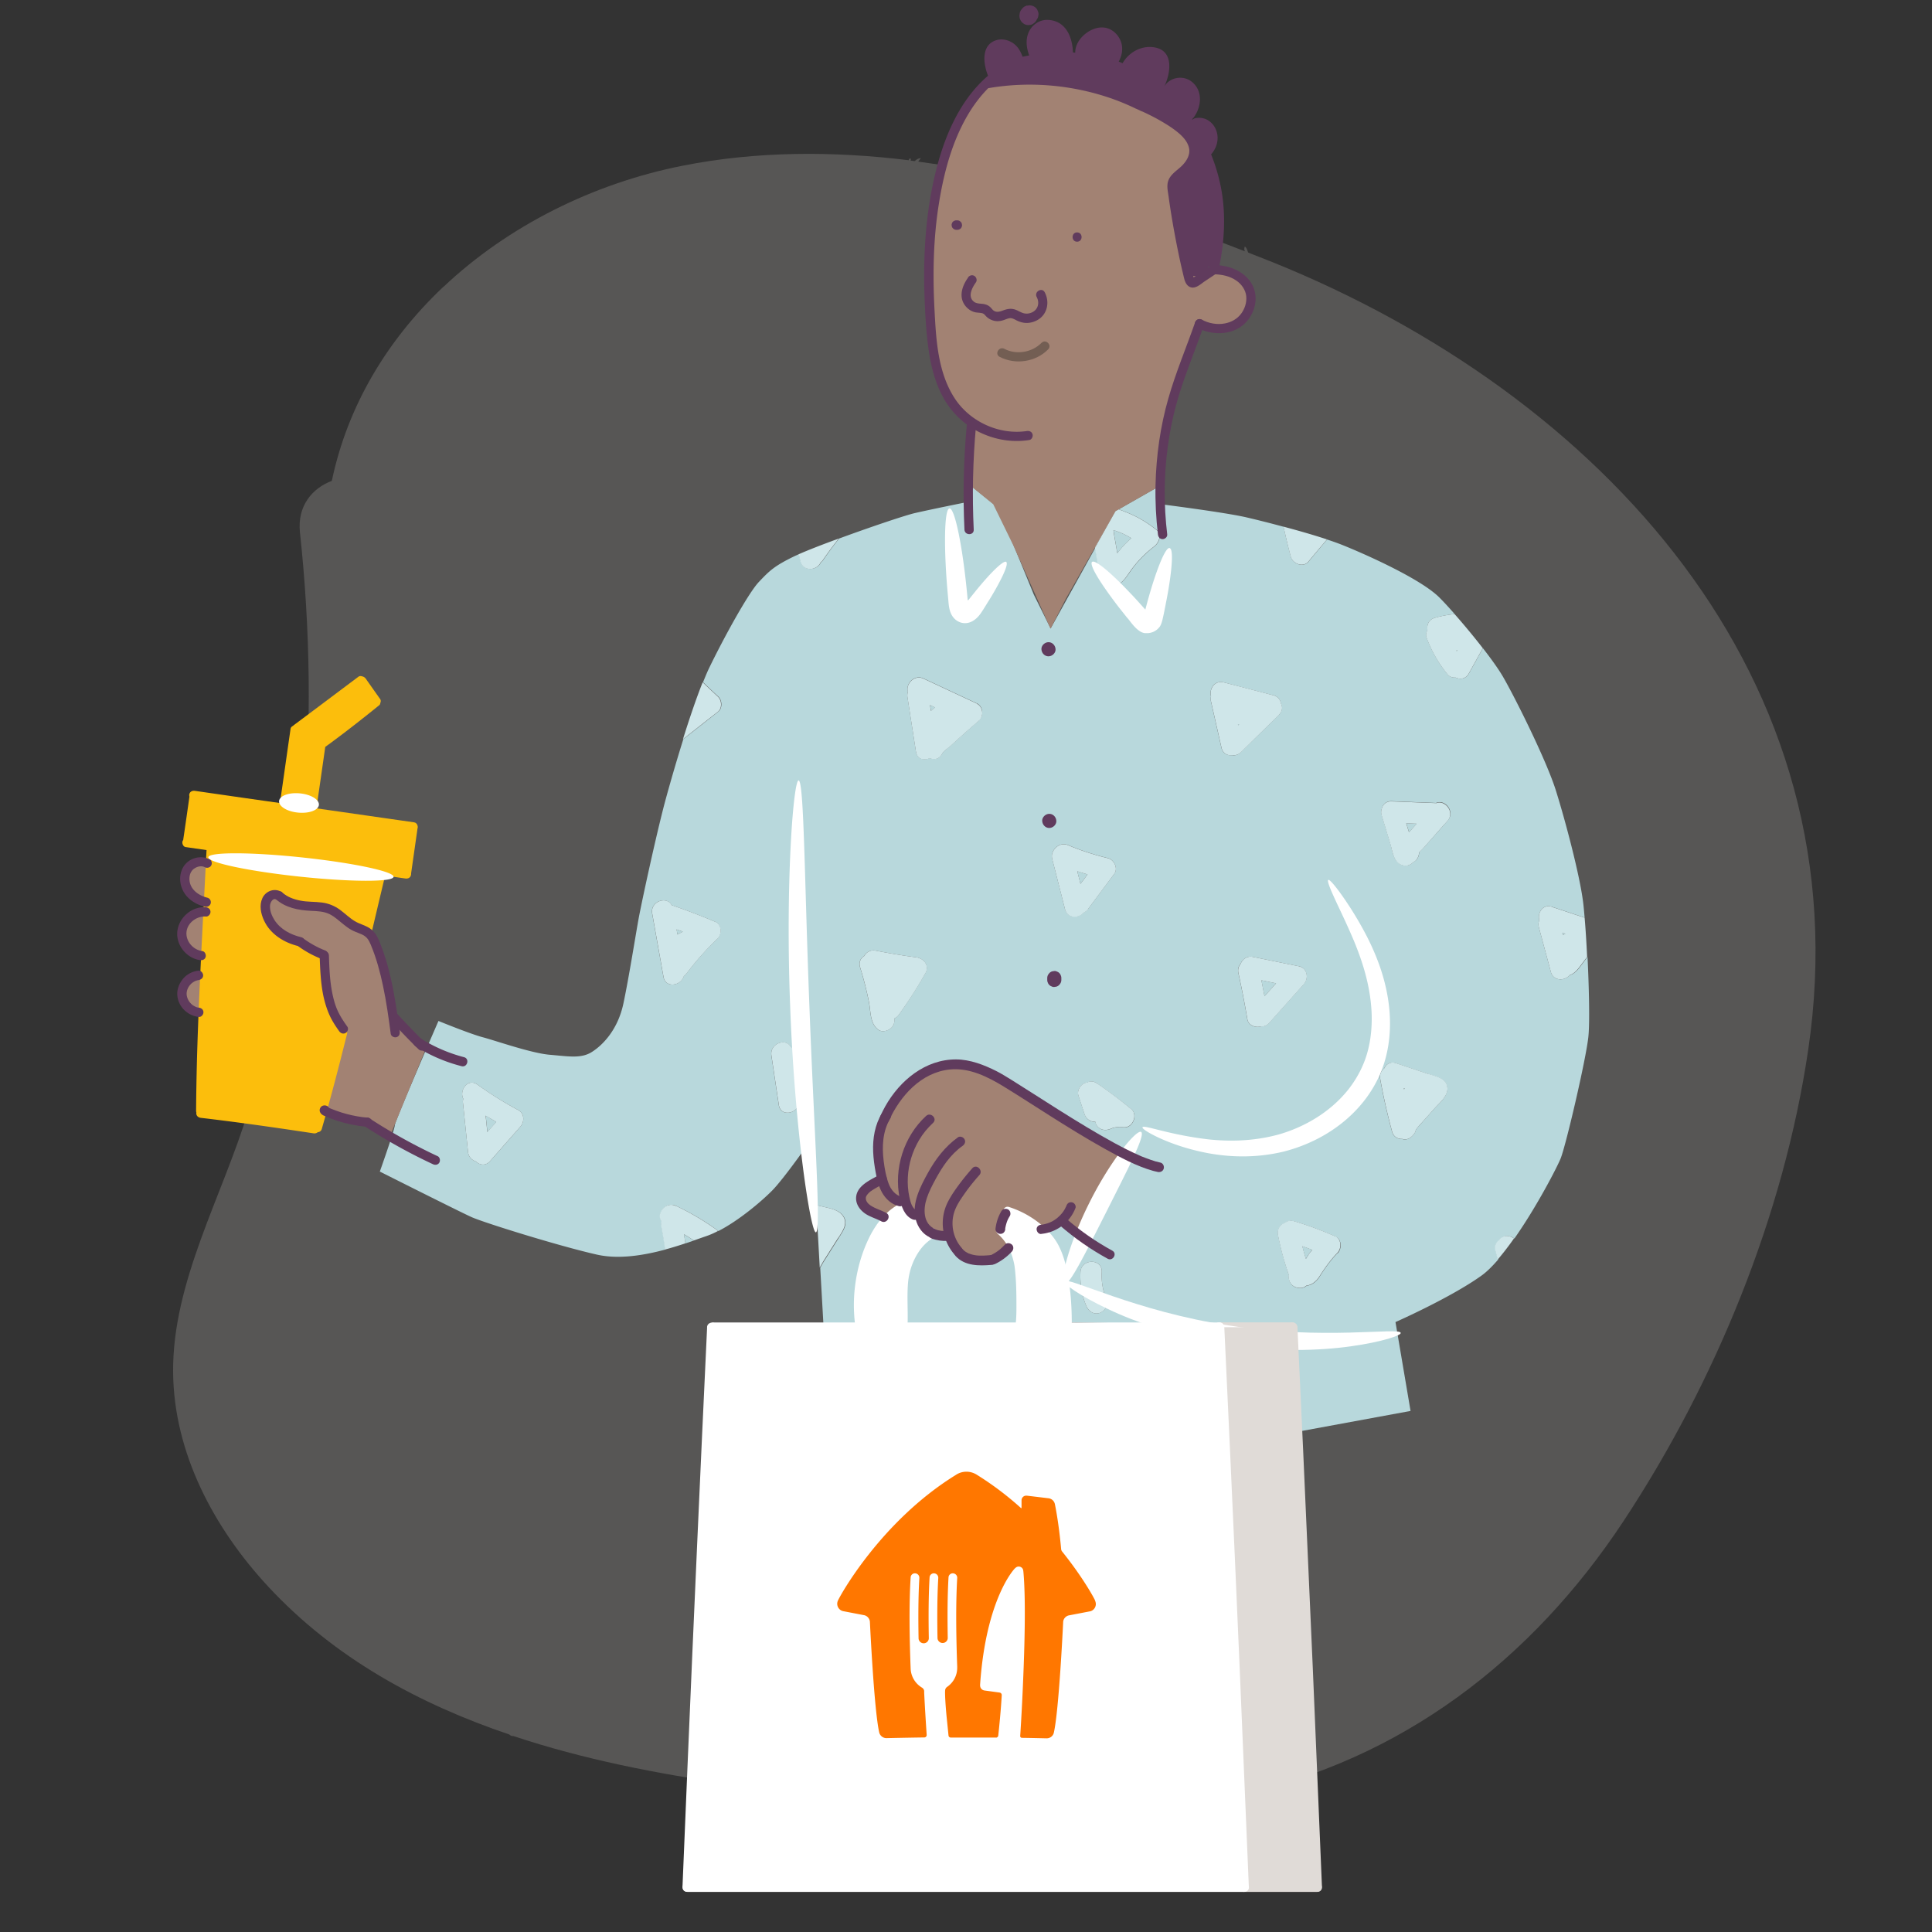 <svg xmlns="http://www.w3.org/2000/svg" viewBox="0 0 200 200"><rect x="0" y="0" width="200" height="200" fill="#333333" stroke="none"/><defs><style>.cls-1{fill:none}.cls-4{fill:#b8d8dc}.cls-5{fill:#fff}.cls-6{fill:#cfe6e9}.cls-7{fill:#fcbe0c}.cls-8{fill:#a28273}.cls-9{fill:#603b5d}.cls-11{fill:#e0dbd7}</style></defs><path d="M52.75 179.58c.11.1.24.15.38.13 7.26 2.42 14.89 3.91 22.37 4.97 17.06 2.43 35.52 4.81 52.57 1.17 16.99-3.62 30.51-14.01 40-28.39 9.5-14.4 16.58-31.64 19.11-48.75 5.73-38.66-21.6-67.92-55.47-81.58-.82-.33-1.66-.66-2.49-.98-.12-.22-.12-.48-.36-.63-.05.14-.1.34.03.5-10.58-4.12-22.18-7.75-33.84-9.29l.28-.36c-.34.02-.47.17-.64.31l-.43-.06.06-.21s-.14.08-.2 0c-.04.07-.03.12-.02.18-7.9-.97-15.82-.95-23.46.57-9.19 1.82-18.02 6.19-24.76 12.56-.02-.01-.04-.02-.03 0h.02c-.03.02-.05.05-.08.07-.01 0-.02 0-.02.02-5.62 5.35-9.77 12.11-11.42 19.97-2.01.75-3.59 2.58-3.3 5.33 2.17 20.07.5 40.54-5.35 59.89-2.66 8.8-7.86 17.69-7.78 27.05.07 8.39 4.26 16.19 9.87 22.22 6.87 7.39 15.58 12.12 24.95 15.29z" style="fill:#575655" id="BG_Strong"/><g id="Illustrations"><path class="cls-9" d="M106.33.57h-.02l-.22.09h-.01l-.02.02c-.06.04-.15.1-.19.15-.06.06-.12.14-.17.21-.01.01-.02.03-.03.04-.03.05-.08.17-.1.23v.02c-.01.04-.02.12-.02.14 0 .01-.02.1-.02.14v.02c0 .05.02.21.03.25.02.09.07.17.11.26.06.11.14.19.24.26.09.08.19.14.31.16.12.04.24.04.37.02.12 0 .24-.04.34-.11l.19-.14c.11-.11.19-.25.24-.4l.03-.24c0-.17-.04-.32-.13-.46.03.06.06.14.09.21v-.03l.03.24v-.04l-.03.24s0-.03.01-.04l-.09.22s.02-.03.03-.05l-.14.19s.01-.02.02-.02l-.19.14s.02-.02.04-.02l-.22.09h.02c.12-.03.22-.08.31-.16.1-.06.18-.15.24-.26.07-.11.1-.22.11-.34.03-.12.02-.24-.02-.37l-.09-.22a.872.872 0 0 0-.33-.33.924.924 0 0 0-.71-.09z"/><path class="cls-1" d="M142.33 97.71c-.54-1.62-2.57-6.07-2.57-6.07s.46 9.9.52 10.14.91 13.15.91 13.15 1.33-1.89 1.48-2.86c.14-.97 1.01-4.51 1.09-6.11.08-1.59-.88-6.64-1.42-8.25zM72.09 128.58c-.08-.06-.17-.11-.26-.16-.28.1-.57.2-.88.3.06.42.13.84.19 1.26l.95-1.4zM69.89 71.72c.17-.09.34-.18.52-.26l-.51-.51c0 .26-.01.52 0 .78zM135.18 53.65l-.27-.13c.1.49.21.98.32 1.46.26-.32.53-.63.79-.95-.28-.14-.57-.26-.84-.38zM83.62 129.02l.02-.04h-.03v.04zM69.97 74.32s.05-.04.07-.05c-.02.01-.04.03-.07.04v.01z"/><path class="cls-4" d="M115.66 57.27c.21-.27.43-.54.66-.79.25-.27.52-.52.79-.77-.27-.16-.54-.31-.82-.44-.28-.13-.58-.24-.87-.34-.05-.02-.1-.03-.15-.04.06.45.14.89.22 1.34.06.32.12.68.18 1.04zM145.81 85.98l.06.18c.26-.3.53-.6.79-.89-.36-.01-.72-.03-1.08-.04.08.25.15.5.23.75zM111.52 90.19l.33 1.31c.24-.33.48-.65.73-.98-.35-.11-.71-.21-1.06-.33zM150.86 67.31s-.06.04-.09.05c.01.02.02.04.04.06.02-.03.04-.07.06-.1zM50.45 117.2c.31-.35.62-.7.93-1.06-.37-.21-.74-.42-1.1-.65l.18 1.71zM70.81 127.78c.05.31.09.63.14.94.31-.1.6-.2.88-.3-.34-.22-.67-.44-1.02-.64zM96.37 73.6c.14-.13.28-.25.44-.36-.18-.08-.35-.17-.53-.25l.1.61zM128.17 75.07l.11-.11c-.04 0-.08.01-.13 0 0 .03.01.06.02.1zM161.8 96.81c.08-.06.16-.11.25-.15-.11-.03-.21-.07-.32-.11.02.09.05.17.07.26zM135.13 130.16c.02.05.04.11.05.16.15-.25.29-.49.46-.71.06-.08.14-.15.2-.23-.34-.13-.68-.26-1.03-.38.1.39.2.77.32 1.15z"/><path class="cls-4" d="M162.48 100.95c-.5.61-1.68.64-1.94-.35-.41-1.54-.83-3.08-1.24-4.62-.07-.28-.04-.52.05-.72-.21-.75.35-1.71 1.3-1.39 1.13.37 2.26.75 3.39 1.12-.06-.68-.11-1.27-.17-1.7-.37-2.82-1.82-8.32-2.81-11.47-.99-3.15-4.28-9.72-5.48-11.78-.45-.77-1.2-1.82-2.07-2.94-.48.87-.97 1.75-1.45 2.62-.32.58-.91.64-1.37.42-.31.02-.62-.07-.82-.31-.94-1.16-1.66-2.4-2.18-3.8-.1-.27-.05-.56.09-.81-.1-.51.11-1.08.75-1.26.68-.2 1.37-.32 2.06-.39-.57-.65-1.11-1.24-1.57-1.7-1.93-1.95-7.75-4.53-10.1-5.47-.43-.17-.96-.36-1.54-.55-.64.76-1.28 1.51-1.91 2.28-.54.66-1.64.25-1.84-.49a56.24 56.24 0 0 1-.75-3.11c-1.51-.41-2.93-.76-3.88-.98-2.37-.54-8.9-1.36-8.9-1.36l-.02-1.9-4.27 2.43c.34.12.67.26.93.36 1.09.44 2.05 1.03 2.98 1.76.62.49.27 1.35-.22 1.73-.94.72-1.8 1.59-2.47 2.56-.55.78-1.15 1.83-2.27 1.32-1-.45-1.11-2.35-1.3-3.29-.03-.15-.05-.3-.08-.44l-4.62 8.34-1.74-3.51-3.69-9.01-2.96-2.36-.33 1.81s-3.72.75-5.36 1.13c-1.02.24-4.67 1.47-7.82 2.63a39.7 39.7 0 0 0-1.64 2.22c-.07.11-.16.19-.25.26-.36.82-1.79.98-2.08-.12-.06-.25-.13-.49-.19-.74-.13.06-.26.12-.36.16-2.19 1.05-2.69 1.56-3.78 2.71-1.09 1.15-3.59 5.7-5.1 8.81-.22.44-.44.98-.68 1.57.52.5 1.04 1 1.58 1.49.4.37.45 1.2 0 1.56-1.21.95-2.41 1.9-3.62 2.84-.77 2.45-1.46 4.87-1.89 6.46-.92 3.44-2.43 10.44-2.73 12.07-.3 1.62-1 6.07-1.58 8.82-.58 2.75-2.15 4.33-3.27 5.04s-2.43.45-4.35.29-5.6-1.46-6.93-1.81c-1.33-.35-4.6-1.69-4.6-1.69s-4.51 10.36-4.52 10.79c0 .43-1.55 4.8-1.55 4.8s8.26 4.16 9.51 4.72c1.25.56 8.92 2.96 12.93 3.87 2.27.52 4.87.09 7.13-.52-.12-.81-.25-1.61-.4-2.41-.04-.19-.02-.36.02-.51-.58-.77.4-2.11 1.5-1.59 1.48.7 2.88 1.52 4.21 2.48.05.04.1.08.14.12 2.13-1.09 4.46-3.07 5.57-4.19 1.31-1.33 4.28-5.61 4.28-5.61l.13 3.65.2 3.47c.19.04.37.08.56.13.74.19 1.71.31 2.18.97.58.8-.01 1.58-.45 2.28-.52.82-1.03 1.63-1.55 2.45-.12.19-.24.41-.37.65l.34 6.02 26.07-.38 22.52.53.83 10.74 11.35-2.09-1.56-9.2s5.69-2.51 8.89-4.8c.55-.39 1.13-.97 1.73-1.66l-.24-.89c-.14-.5.06-.89.38-1.13.03-.04.05-.09.08-.12.43-.43 1.01-.36 1.47-.05 2.31-3.29 4.41-7.36 4.78-8.27.55-1.35 2.6-10.15 2.87-12.55.16-1.4.08-5.01-.08-8.33l-.39.51c-.45.59-.78 1.15-1.43 1.38zM53.86 116.64c-1.04 1.19-2.09 2.38-3.13 3.56-.46.53-1.08.41-1.47.03-.41-.13-.76-.46-.81-.99-.18-1.71-.35-3.42-.53-5.13-.01-.14.01-.25.04-.36-.44-.9.49-2.18 1.47-1.47 1.34.97 2.74 1.84 4.21 2.63.66.35.67 1.22.22 1.73zm20.42-19.48a29.731 29.731 0 0 0-3.25 3.66c-.07.1-.16.18-.25.24-.28.99-1.88 1.27-2.1.07l-1.17-6.56c-.23-1.27 1.52-1.85 2.01-.87 1.53.52 3.04 1.1 4.53 1.73.66.28.68 1.29.22 1.73zm8.82 13.86c-.2.22-.46.31-.73.31.12.83.25 1.66.37 2.48.21 1.39-1.91 1.98-2.12.59-.26-1.71-.51-3.42-.77-5.12-.19-1.27 1.55-1.86 2.01-.88.41.36.82.71 1.23 1.07.46.4.38 1.14 0 1.56zm12.69-10.26c-.85 1.48-1.77 2.92-2.76 4.3-.13.18-.28.29-.45.37.03.37-.03.72-.34.99-.34.3-.93.47-1.33.17-.87-.64-.77-1.87-.96-2.85-.24-1.22-.55-2.42-.92-3.61-.16-.53.06-.94.42-1.16.22-.39.65-.67 1.2-.56 1.39.27 2.78.51 4.18.69.8.1 1.41.86.95 1.66zm5.57-26.19c-.68.58-1.34 1.17-2 1.76-.31.28-.61.56-.92.84-.24.22-.76.55-.91.84-.28.58-.83.66-1.28.46-.57.27-1.31.13-1.43-.66-.29-1.89-.59-3.77-.88-5.66-.03-.2 0-.38.05-.55-.27-.77.63-1.83 1.63-1.36l5.52 2.58c.62.29.73 1.29.22 1.73zm8.89 19.55-1.32-5.19c-.07-.26-.04-.5.04-.7.21-.57.89-1.05 1.62-.74 1.33.56 2.7 1 4.1 1.34.63.16 1.08 1.05.66 1.62l-2.71 3.64c-.13.18-.3.3-.47.37-.51.6-1.67.63-1.92-.36zm3.54 41.81c-.62.17-1.13-.22-1.35-.77-.46-1.1-.65-2.29-.59-3.48.08-1.41 2.28-1.42 2.2 0-.05 1.02.12 1.95.51 2.89.23.55-.25 1.21-.77 1.35zm2.55-19.23c-.46-.05-.9-.04-1.33.15-.54.24-1.18.16-1.51-.4-.05-.09-.08-.21-.1-.32-.51.03-.96-.29-1.12-.78-.21-.64-.42-1.28-.63-1.91-.19-.57.22-1.2.77-1.35h.1c.29-.17.66-.2 1.03.06 1.23.84 2.42 1.73 3.57 2.68.71.59.14 1.97-.78 1.88zm11.25-38.53c-.49.07-1.01-.14-1.15-.77l-1.08-4.77c-.05-.2-.03-.38 0-.55-.22-.73.36-1.69 1.32-1.44 1.72.45 3.43.9 5.15 1.34.47.12.71.46.76.83.18.37.17.82-.21 1.2-1.31 1.29-2.62 2.58-3.93 3.86-.27.27-.58.35-.88.31zm2.95 28.08c-.58.17-1.3-.07-1.42-.74-.27-1.6-.58-3.2-.93-4.79-.08-.39.02-.71.23-.94.19-.47.65-.84 1.28-.72 1.59.32 3.19.65 4.78.97.86.18 1 1.27.49 1.84-1.2 1.34-2.4 2.69-3.6 4.03-.25.28-.55.37-.83.34zm7.92 23.47c-.75.77-1.32 1.59-1.89 2.49-.29.45-.79.85-1.29.88-.19.16-.43.26-.68.25h-.09c-.65-.04-1.04-.48-1.1-1.1v-.07c0-.07.02-.12.02-.18-.07-.2-.14-.39-.2-.59-.12-.37-.23-.74-.34-1.11-.23-.8-.42-1.61-.58-2.42-.13-.66.28-1.13.77-1.3.23-.17.53-.24.89-.14 1.47.43 2.89.96 4.28 1.58.67.29.67 1.27.22 1.73zm10.04-14.97c-.38.43-.77.86-1.15 1.29-.19.22-.38.43-.58.65-.09.1-.16.23-.22.3-.02.13-.06.25-.14.35-.26.36-.6.66-1.08.61-.06 0-.11-.03-.17-.04-.45.02-.91-.21-1.06-.77-.49-1.8-.9-3.61-1.23-5.45-.09-.48.12-.86.43-1.1.2-.43.64-.72 1.22-.52 1.11.37 2.21.74 3.32 1.11.75.25 1.84.43 1.97 1.38.12.91-.78 1.59-1.32 2.2zm1.35-29.78c-.03.04-.06.08-.1.11-.52.59-1.04 1.18-1.56 1.76-.28.31-.55.63-.83.94l-.45.45c0 .41-.23.87-.62 1.02-.33.36-.83.48-1.34.21-.7-.36-.81-1.41-1.01-2.09l-.9-2.97c-.08-.25-.07-.48 0-.67.1-.44.43-.81 1.02-.79l4.6.18c.92-.43 2.02.9 1.2 1.83z"/><path class="cls-4" d="M130.9 103.13c.4-.45.8-.89 1.2-1.34-.51-.1-1.01-.21-1.52-.31.11.55.22 1.1.32 1.65zM70.13 96.74c.19-.1.37-.2.56-.3-.22-.08-.44-.15-.65-.23l.09.53zM145.34 112.77l.09-.09c-.04-.01-.08-.03-.12-.04 0 .04.02.09.03.13z"/><path class="cls-6" d="M132.39 74.01c.38-.38.4-.83.21-1.2-.06-.37-.29-.7-.76-.83-1.72-.45-3.43-.9-5.15-1.34-.96-.25-1.54.72-1.32 1.44-.04.16-.06.35 0 .55l1.08 4.77c.14.63.66.85 1.15.77.29.04.6-.04.88-.31 1.31-1.29 2.62-2.58 3.93-3.86zm-4.22 1.06s-.01-.06-.02-.1h.13c-.04.03-.07.07-.11.11zM148.65 83.14l-4.6-.18c-.59-.02-.92.35-1.02.79-.07.19-.08.41 0 .67l.9 2.97c.21.68.31 1.73 1.01 2.09.51.26 1.01.14 1.34-.21.38-.16.61-.61.62-1.02.17-.17.39-.38.45-.45.28-.31.55-.63.83-.94.52-.59 1.04-1.18 1.56-1.76.04-.04.07-.07.1-.11.82-.93-.28-2.25-1.2-1.83zm-2.79 3.02-.06-.18c-.08-.25-.15-.5-.23-.75.36.01.72.03 1.08.04-.26.3-.53.6-.79.89zM134.49 100.03c-1.59-.32-3.19-.65-4.78-.97-.63-.13-1.1.25-1.28.72-.2.24-.31.56-.23.94.35 1.59.66 3.19.93 4.79.11.66.84.9 1.42.74.28.03.57-.06.83-.34 1.2-1.34 2.4-2.69 3.6-4.03.51-.57.38-1.67-.49-1.84zm-3.59 3.1c-.1-.55-.21-1.1-.32-1.65.51.1 1.01.21 1.52.31-.4.45-.8.89-1.2 1.34zM147.85 111.17c-1.11-.37-2.21-.74-3.32-1.11-.58-.2-1.02.09-1.22.52-.31.24-.52.62-.43 1.1.33 1.83.74 3.65 1.23 5.45.15.57.61.79 1.06.77.06.01.11.04.17.04.48.05.82-.25 1.08-.61.07-.1.12-.22.14-.35.05-.07.13-.2.22-.3.19-.22.38-.43.58-.65.38-.43.77-.86 1.15-1.29.54-.61 1.44-1.29 1.32-2.2-.13-.95-1.22-1.13-1.97-1.38zm-2.51 1.6-.03-.13c.04.01.08.03.12.04l-.09.09zM160.65 93.87c-.95-.31-1.51.64-1.3 1.39-.09.2-.12.44-.05.72.41 1.54.83 3.08 1.24 4.62.26.99 1.44.96 1.94.35.65-.23.98-.79 1.43-1.38l.39-.51c-.07-1.49-.16-2.91-.26-4.06-1.13-.37-2.26-.75-3.39-1.12zm1.15 2.94c-.02-.09-.05-.17-.07-.26.11.04.21.07.32.11-.09.04-.17.09-.25.15zM147.77 65.22c-.14.25-.2.54-.09.81.52 1.4 1.24 2.64 2.18 3.8.2.24.51.33.82.31.46.22 1.05.16 1.37-.42.48-.87.97-1.75 1.45-2.62-.92-1.19-1.97-2.45-2.92-3.53-.69.07-1.38.19-2.06.39-.64.19-.84.76-.75 1.26zm3.09 2.09s-.04.07-.06.1a.21.21 0 0 0-.04-.06c.03-.01.06-.03.09-.05zM155.26 128.25s-.05.08-.08.12c-.32.23-.52.63-.38 1.13l.24.89c.56-.65 1.13-1.39 1.69-2.19-.46-.31-1.04-.38-1.47.05zM138.23 127.99a34.9 34.9 0 0 0-4.28-1.58c-.36-.1-.66-.03-.89.14-.49.17-.9.65-.77 1.3.16.81.35 1.62.58 2.42.11.37.22.74.34 1.11.07.2.13.4.2.59 0 .06-.03.11-.02.18v.07c.06.62.46 1.06 1.1 1.1h.09c.25.02.49-.09.68-.25.5-.03 1-.43 1.29-.88.58-.9 1.14-1.72 1.89-2.49.45-.46.44-1.43-.22-1.73zm-2.58 1.62c-.17.22-.31.46-.46.71a.983.983 0 0 1-.05-.16c-.12-.38-.22-.77-.32-1.15.35.12.69.25 1.03.38-.06.08-.14.15-.2.23zM135.46 58.12c.63-.77 1.27-1.52 1.91-2.28-1.32-.44-2.96-.91-4.5-1.32.23 1.04.47 2.08.75 3.11.2.74 1.3 1.15 1.84.49zM115.79 52.71c-.44-.15-.92-.28-1.34-.26-.69-.35-1.67-.07-1.58.9.11 1.13.27 2.25.48 3.36l2.11-3.82.33-.19z"/><path class="cls-6" d="M114.73 60.45c1.13.51 1.73-.54 2.27-1.32.68-.97 1.53-1.84 2.47-2.56.5-.38.84-1.24.22-1.73-.92-.73-1.88-1.32-2.98-1.76-.26-.1-.58-.24-.93-.36l-.33.19-2.11 3.82c.03.15.05.3.08.44.19.94.29 2.84 1.3 3.29zm.69-5.52c.3.1.59.21.87.34.28.13.55.28.82.44-.27.25-.54.5-.79.77-.23.25-.45.52-.66.79-.06-.36-.12-.72-.18-1.04-.08-.45-.16-.89-.22-1.34.05.02.1.03.15.04zM112.64 94.1l2.71-3.64c.42-.57-.02-1.46-.66-1.62-1.4-.34-2.77-.78-4.1-1.34-.73-.31-1.41.16-1.62.74-.09.2-.11.43-.04.7l1.32 5.19c.25.99 1.42.96 1.92.36.17-.08.33-.19.47-.37zm-1.12-3.91c.35.12.71.22 1.06.33-.24.33-.48.65-.73.98l-.33-1.31zM113.54 112.14c-.38-.26-.75-.23-1.03-.06h-.1c-.55.15-.95.79-.77 1.35.21.64.42 1.28.63 1.91.16.49.62.81 1.12.78.02.11.05.22.1.32.33.56.96.64 1.51.4.43-.19.87-.2 1.33-.15.92.09 1.49-1.29.78-1.88-1.15-.95-2.34-1.85-3.57-2.68zM114.05 131.68c.08-1.42-2.13-1.41-2.2 0-.06 1.19.13 2.38.59 3.48.23.55.73.94 1.35.77.52-.14 1-.8.77-1.35-.39-.94-.56-1.88-.51-2.89zM94.84 99.1c-1.4-.18-2.8-.42-4.18-.69-.56-.11-.98.17-1.2.56-.36.22-.58.63-.42 1.16.37 1.19.68 2.39.92 3.61.19.98.09 2.21.96 2.85.41.3 1 .13 1.33-.17.3-.27.37-.62.34-.99.17-.08.32-.19.45-.37 1-1.39 1.92-2.82 2.76-4.3.45-.8-.15-1.55-.95-1.66zM86.79 128.13c.44-.7 1.03-1.48.45-2.28-.47-.66-1.45-.78-2.18-.97-.18-.05-.37-.08-.56-.13l.36 6.47c.13-.23.26-.46.37-.65.52-.82 1.03-1.63 1.55-2.45zM84.94 58.23c.09-.07.18-.15.25-.26a39.7 39.7 0 0 1 1.64-2.22c-1.7.62-3.24 1.22-4.16 1.63.06.25.13.49.19.74.29 1.1 1.71.94 2.08.12zM101.14 72.84l-5.52-2.58c-1-.47-1.89.59-1.63 1.36-.06.17-.08.35-.05.55.29 1.89.59 3.77.88 5.66.12.79.85.93 1.43.66.45.2 1 .11 1.28-.46.14-.29.67-.62.91-.84.3-.28.61-.56.92-.84.66-.6 1.33-1.18 2-1.76.51-.44.39-1.44-.22-1.73zm-4.77.76-.1-.61c.18.08.35.17.53.25-.16.11-.3.23-.44.36zM74.32 72.12c-.53-.49-1.06-.99-1.58-1.49-.66 1.65-1.38 3.78-2.04 5.89 1.21-.95 2.41-1.9 3.62-2.84.45-.36.4-1.19 0-1.56zM74.06 95.43c-1.49-.63-3-1.21-4.53-1.73-.49-.98-2.24-.4-2.01.87l1.17 6.56c.21 1.2 1.82.92 2.1-.07.09-.07.17-.14.25-.24.98-1.31 2.07-2.53 3.25-3.66.46-.44.44-1.45-.22-1.73zm-3.93 1.31-.09-.53c.22.08.44.15.65.23-.19.1-.37.2-.56.3zM69.97 124.84c-1.1-.52-2.08.82-1.5 1.59-.04.16-.05.32-.02.51.15.8.28 1.6.4 2.41.74-.2 1.45-.42 2.1-.64-.05-.31-.09-.63-.14-.94.35.2.68.42 1.02.64.49-.17.94-.33 1.32-.46.38-.13.78-.31 1.18-.52-.05-.04-.09-.09-.14-.12-1.33-.95-2.73-1.78-4.21-2.48zM53.64 114.91c-1.46-.78-2.86-1.66-4.21-2.63-.98-.71-1.92.57-1.47 1.47-.03.11-.05.22-.04.36.18 1.71.35 3.42.53 5.13.05.53.41.86.81.99.39.38 1 .5 1.47-.03 1.04-1.19 2.09-2.38 3.13-3.56.45-.51.44-1.38-.22-1.73zm-3.19 2.29-.18-1.71c.36.23.74.43 1.1.65-.31.35-.62.7-.93 1.06zM81.87 108.39c-.46-.98-2.21-.39-2.01.88.26 1.71.51 3.42.77 5.12.21 1.4 2.33.8 2.12-.59-.12-.83-.25-1.66-.37-2.48.27 0 .53-.09.73-.31.38-.41.46-1.15 0-1.56-.41-.36-.82-.71-1.23-1.07z"/><path class="cls-8" d="m100.34 50.18.21-6.05s-3.32-2.47-3.8-7.19c-.48-4.72-1.01-12.39.15-16.91 1.15-4.52 2.13-7.42 3.21-8.9 1.08-1.48 2.39-2.84 2.39-2.84s8.95-.59 13.82 1.86c4.87 2.45 5.82 2.05 6.55 3.8s1.35 1.69.45 2.76-1.81 2.31-1.81 2.31.53 4.99.79 6.25c.26 1.26.78 3.51.78 3.51s1.52-.95 2.57-.85 2.79.6 3.22 1.29.85 2.21.35 2.98-1.09 1.75-1.8 1.84c-.71.09-1.69-.03-1.69-.03-.79 0-1.61-.36-1.61-.36s-1.15 3.12-1.52 4.18-1.5 4.6-1.73 5.77-.8 6.7-.8 6.7l-4.59 2.62-5.17 9.11-1.56 3.05-3.87-8.66-2.06-4.22-2.46-2zM115.78 119.55l-3.56 8.66-2.17-1.7-2.25.75s-1.7-1.03-1.95-1.16-1.76-.45-1.76-.45l-.54 1.59 1.14 1.4s-1.16 1.33-1.34 1.44-2.08.45-2.48.36-1.61-.7-1.94-1.23c-.33-.53-.84-1.25-.84-1.25s-1.72-.02-2.19-.72-.72-1.86-.72-1.86l-1.74-.47-1.41 1.19-2.04-.77-.87-1.29s.11-.72.71-1.1c.6-.38 1.48-.88 1.48-.88s-.71-3.29-.3-4.61.51-1.99 1.39-3.2c.89-1.21 1.21-2.12 2.79-2.9s3-1.5 4.52-1.11 3.45 1.14 4.61 1.91c1.02.67 5.55 3.88 6.12 4.05.57.17 5.34 3.36 5.34 3.36zM44.04 108.63l-1.84-1.83-1.29-1.11s-1.19-4.88-1.41-5.87c-.22-.99-.78-3.26-1.49-3.47s-2.38-1.37-3.11-1.79c-.73-.42-3.36-1.14-4.19-1.17s-1.39-.51-1.83-.65-1.48.46-1.43 1.01.39 2.05 1.33 2.66c.94.61 1.97.74 2.63 1.34s1.81 1.18 1.81 1.18.55 3.18.64 3.62 1.68 3.97 1.68 3.97l-1.97 8.42s1.99.82 2.58.94 1.9.3 1.9.3l2.31 1.46 3.69-9.01zM21.81 89.21s-1.08-.31-1.53 0-1.17 1.07-1.15 1.59.67 1.42.93 1.8 1.27.79 1.27.79l.47-4.19zM21.32 94.4s-1.25-.08-1.77.65c-.53.73-.87 1.57-.64 2.13s1.59 1.67 1.59 1.67h.85l-.02-4.45zM21.32 100.97s-1.55.12-1.88.53-.78 1.53-.49 2.04 1.62 1.26 1.62 1.26l.46-.83.28-2.99z"/><path class="cls-5" d="M88.9 137.25c.1-.38-.14-2.08.07-3.56s.36-2.64.83-3.81.86-2.19 1.21-2.63 1.46-1.6 1.46-1.6l1.25-.67s.69.64.74.67.73.79.73.79l.81 1.52s-.04.26-1.15 1.85c-1.1 1.58-1.39 3.73-1.39 3.73v3.32l-.28.54-4.28-.15zM105.74 137.25c-.06-.39.06-3.9-.09-5.2-.16-1.31-.95-2.27-.95-2.84s-1.09-2.12-1.04-2.26.45-.94.45-.94l.79-.36s1.42.7 2.17 1.15c.75.45 1.47 1.37 1.77 1.88.3.5 1.31 3.71 1.41 4.72.1 1.01.2 4.24.2 4.24l-4.71-.38z"/><path class="cls-5" d="M103.29 127.73c.58.51 1.03 1.15 1.32 1.86.15.37.27.75.35 1.14.03.12.05.24.07.36 0 .05.01.09.02.14.01.08-.01-.09 0 0 0 .04 0 .07.01.11.14 1.25.16 2.51.16 3.76 0 .59 0 1.18-.06 1.76-.02.27.25.51.51.51.29 0 .48-.23.51-.51.1-1.2.07-2.42.03-3.62-.05-1.3-.11-2.62-.59-3.84-.36-.9-.88-1.74-1.61-2.39-.21-.18-.51-.2-.72 0-.18.18-.21.54 0 .72zM104.19 125.93c1.74.57 3.47 1.7 4.4 3.31.4.69.63 1.46.82 2.26.2.87.32 1.75.4 2.63s.12 1.81.13 2.72c0 .65 1.02.65 1.01 0-.01-1.81-.14-3.65-.52-5.43-.19-.88-.46-1.76-.88-2.55-.45-.84-1.13-1.57-1.86-2.17a9.94 9.94 0 0 0-3.23-1.75c-.62-.2-.89.78-.27.98zM96.25 127.2c-1.28.71-2.16 1.92-2.71 3.25-.53 1.3-.6 2.7-.6 4.09 0 .77.03 1.54.01 2.31-.01.65 1 .65 1.01 0 .03-1.31-.07-2.62.03-3.93.09-1.25.49-2.45 1.22-3.48a4.7 4.7 0 0 1 1.53-1.38c.57-.32.06-1.19-.51-.87zM93.58 124.41c-1.61.67-2.74 2.02-3.52 3.54-.88 1.74-1.4 3.65-1.59 5.59-.11 1.11-.1 2.22.02 3.33.03.27.21.51.51.51.25 0 .54-.23.51-.51-.2-1.84-.09-3.7.37-5.49.4-1.56 1.01-3.18 2.04-4.45.52-.64 1.17-1.22 1.95-1.54.25-.1.43-.34.35-.62-.07-.24-.37-.46-.62-.35z"/><path class="cls-9" d="M120.83 55.32c-.36-3-.35-6.04.05-9.03.19-1.46.48-2.91.86-4.33.36-1.34.81-2.64 1.29-3.94.53-1.46 1.1-2.91 1.61-4.38.09-.25-.1-.53-.34-.59-.27-.07-.51.09-.59.34-.92 2.63-2.01 5.2-2.77 7.88-.83 2.89-1.25 5.92-1.32 8.93-.04 1.71.05 3.43.25 5.13.03.26.2.48.48.48.24 0 .51-.22.48-.48zM100.07 44.12c-.32 3.56-.4 7.14-.23 10.71.03.62.99.62.96 0-.17-3.57-.09-7.15.23-10.71.02-.26-.24-.48-.48-.48-.28 0-.46.22-.48.48z"/><path class="cls-9" d="M125.65 28.39c.83.02 1.65.18 2.34.66.54.37.96.97 1.02 1.62s-.14 1.26-.51 1.78c-.41.56-1.02.9-1.69 1.03-.81.16-1.68 0-2.4-.39-.55-.29-1.03.54-.49.83 1.64.88 3.92.81 5.18-.69.55-.65.89-1.49.88-2.35 0-.91-.42-1.76-1.11-2.35-.9-.78-2.07-1.08-3.24-1.1-.62-.01-.62.95 0 .96zM96.46 128.22c.52.18 1.09.27 1.64.24.26-.01.52-.23.51-.51-.01-.27-.22-.52-.51-.51-.24 0-.47 0-.71-.03l.13.02c-.27-.04-.54-.1-.8-.19-.12-.04-.28-.01-.39.05s-.21.18-.23.3c-.06.28.09.53.35.62zM91.3 115.24c-.74 1.2-.97 2.62-.91 4.01.03.71.13 1.42.26 2.12s.3 1.44.66 2.08c.37.67.99 1.23 1.74 1.41.63.15.9-.83.27-.98s-1.09-.72-1.32-1.33c-.28-.74-.42-1.56-.52-2.34-.19-1.52-.12-3.12.7-4.46.34-.56-.53-1.07-.87-.51z"/><path class="cls-9" d="M95.87 115.52c-2.32 2.13-3.37 5.48-2.73 8.55.17.82.48 1.78 1.31 2.15.25.11.54.07.69-.18.13-.22.07-.58-.18-.69-.56-.24-.71-.92-.83-1.47-.14-.67-.19-1.35-.15-2.03.07-1.35.48-2.68 1.17-3.84.39-.66.88-1.25 1.44-1.77.48-.44-.24-1.16-.72-.72z"/><path class="cls-9" d="M99.16 117.74c-1.33.95-2.32 2.26-3.1 3.67-.78 1.42-1.69 3.13-1.27 4.8.2.8.72 1.56 1.5 1.89.25.11.54.08.69-.18.12-.21.07-.58-.18-.69-1.25-.54-1.24-2.07-.86-3.19.23-.69.57-1.35.92-1.99s.72-1.25 1.15-1.82c.47-.61 1.02-1.18 1.65-1.62.22-.16.33-.44.18-.69-.13-.22-.47-.34-.69-.18z"/><path class="cls-9" d="M100.66 120.93c-.48.54-.94 1.1-1.37 1.68-.42.57-.83 1.15-1.15 1.78a4.877 4.877 0 0 0-.34 3.65c.2.67.54 1.29 1 1.82.18.21.53.18.72 0 .21-.21.18-.51 0-.72-.83-.96-1.12-2.34-.77-3.55.21-.74.66-1.39 1.1-2.02.47-.67.98-1.31 1.53-1.92.44-.48-.28-1.2-.72-.72z"/><path class="cls-9" d="M98.93 130.03c.96 1.04 2.43 1.02 3.73.91.26-.02.52-.22.51-.51-.01-.26-.22-.53-.51-.51-.58.05-1.21.11-1.76.01-.13-.02-.25-.05-.37-.09-.07-.02-.14-.05-.21-.07-.09-.03 0 .01-.08-.03-.27-.14-.4-.22-.59-.43s-.53-.19-.72 0c-.2.2-.19.51 0 .72z"/><path class="cls-9" d="M103.03 130.84a5.81 5.81 0 0 0 1.72-1.28c.18-.19.21-.53 0-.72-.2-.18-.52-.21-.72 0-.21.22-.43.43-.67.62l.1-.08c-.29.23-.61.42-.94.58-.24.12-.32.47-.18.69.16.24.44.31.69.18zM98.99 23.79h.11c.07 0 .13-.01.19-.04.06-.02.11-.05.16-.1.05-.04.08-.1.1-.16.03-.06.04-.12.04-.19l-.02-.13a.445.445 0 0 0-.12-.21l-.1-.08a.55.55 0 0 0-.24-.07H99c-.07 0-.13.01-.19.04-.06.02-.11.05-.16.1-.05.04-.08.1-.1.16-.03.06-.04.12-.04.19l.02.13c.02.08.06.15.12.21l.1.08c.08.04.16.07.24.07zM111.5 25.02c.62 0 .62-.96 0-.96s-.62.96 0 .96zM100.22 28.73c-.58.8-.98 1.88-.39 2.79.26.4.67.71 1.14.81.21.04.43.04.64.08.23.04.3.15.46.32.34.36.86.56 1.35.51.25-.02.48-.1.71-.19.2-.07.39-.15.61-.1.2.05.38.16.56.25.25.11.49.19.76.22.45.05.92-.06 1.32-.28 1.04-.57 1.31-1.86.77-2.88-.29-.55-1.12-.06-.83.49.31.58.15 1.27-.45 1.57-.25.13-.56.18-.84.12-.38-.08-.69-.34-1.07-.43-.46-.11-.85.02-1.27.18-.29.1-.61.15-.87-.07-.13-.11-.23-.27-.37-.38-.18-.15-.4-.23-.63-.27-.32-.05-.7-.02-.98-.22-.71-.54-.21-1.46.19-2.03.15-.21.04-.54-.17-.66-.24-.14-.51-.04-.66.17zM104.06 127.23v-.06l-.02.13c.05-.35.14-.7.28-1.03l-.05.12c.07-.17.16-.34.26-.5.14-.23.06-.57-.18-.69s-.55-.06-.69.18c-.34.57-.53 1.19-.61 1.84-.01.12.07.28.15.36.09.09.23.15.36.15s.27-.05.36-.15c.1-.11.13-.22.15-.36zM91.06 121.61c-.96.54-2.43 1.14-2.44 2.44 0 .65.4 1.19.9 1.55s1.15.53 1.71.83c.57.31 1.08-.56.51-.87-.48-.26-1.02-.41-1.49-.69-.17-.1-.34-.23-.44-.36-.13-.17-.18-.32-.18-.46 0-.02.01-.13 0-.06 0-.05.02-.1.04-.15-.03.07.04-.07.04-.07.03-.05.06-.09.09-.13-.04.06.06-.07.06-.07l.12-.12c.08-.07.12-.11.19-.15.44-.31.93-.55 1.4-.81.57-.32.06-1.19-.51-.87z"/><path class="cls-11" d="M126.22 137.9h7.57c.65 0 .65-1.01 0-1.01h-7.57c-.65 0-.65 1.01 0 1.01z"/><path class="cls-5" d="M73.88 137.91H126.23c.65 0 .65-1.01 0-1.01H73.88c-.65 0-.65 1.01 0 1.01z"/><path class="cls-9" d="M107.81 127.73a4.21 4.21 0 0 0 3.52-2.67c.09-.24-.1-.54-.34-.59-.28-.06-.5.08-.59.34 0 0-.06.14-.02.05-.01.03-.03.07-.05.1-.04.07-.07.15-.11.22-.04.06-.08.13-.12.19-.02.04-.05.07-.08.11 0 0-.08.1-.04.06s-.04.05-.05.06c-.03.03-.06.07-.09.1-.05.06-.1.11-.15.16-.06.06-.12.11-.18.17-.03.02-.06.05-.08.07l-.04.03c-.12.09-.25.18-.39.26-.07.04-.14.08-.22.11-.03.02-.07.03-.1.05-.03.01-.09.04-.03.01-.15.06-.31.11-.46.15-.07.02-.14.03-.22.05-.04 0-.09.02-.13.02.09-.01-.02 0-.05 0-.25.02-.49.2-.48.48.01.24.21.51.48.48z"/><path class="cls-7" d="M42.89 85.13c-3.38-.48-6.75-.97-10.13-1.45.3-2.12.61-4.24.91-6.36 1.9-1.38 3.75-2.83 5.58-4.31.08-.06.11-.15.12-.24.06-.13.07-.29-.02-.41-.5-.7-.99-1.4-1.49-2.11a.583.583 0 0 0-.36-.23c-.13-.05-.28-.05-.39.03-2.23 1.67-4.46 3.35-6.7 5.02-.03.02-.05.05-.07.07-.13.06-.24.16-.26.3-.37 2.56-.73 5.13-1.1 7.69l-3.8-.54-4.99-.72c-.26-.04-.52.06-.59.34-.02.08-.01.17.01.26-.21 1.48-.42 2.96-.64 4.44v.04a.53.53 0 0 0-.08.15c-.06.23.08.56.34.59l2.15.31c-.17 3.38-.35 6.75-.52 10.13-.18 3.72-.35 7.44-.46 11.17-.05 1.91-.09 3.81-.1 5.72 0 .06.02.12.03.16 0 .02-.01.04-.01.06 0 .29.22.45.48.48 3.09.36 6.17.79 9.24 1.24l2.41.36c.17.03.33-.02.45-.12a.44.44 0 0 0 .41-.33c.94-3.25 1.79-6.53 2.61-9.82.08-.33-.15-.54-.41-.59-.15-.33-.79-1.75-1.43-2.92-.73-1.34-.85-4.6-.85-4.6l-1.22-.72c-1.22-.72-1.44-.66-2.62-1.38-1.18-.72-1.35-1.26-1.82-2.45-.47-1.19.11-1.35 1.32-1.64 1.21-.29.44.3 1.83.65 1.38.35 1.71.53 2.86.56 1.14.03.89.33 2.24 1.34.76.57 1.35.83 1.73.95-.12.59.79.84.93.24.46-1.95.92-3.9 1.39-5.85l2.08.3c.26.04.52-.06.59-.34.06-.23-.08-.56-.34-.59h-.06c.13-.93.43-3.01.56-3.94.24.01.46-.09.53-.34.06-.23-.08-.56-.34-.59z"/><path d="M103.48 36.94c1.63.85 3.73.54 5.02-.77.44-.44-.24-1.12-.68-.68-.99 1-2.61 1.27-3.85.62-.55-.29-1.04.54-.49.83z" style="fill:#735e53"/><path class="cls-9" d="M108.62 85.71c.38 0 .75-.34.73-.73s-.32-.73-.73-.73c-.38 0-.75.34-.73.73s.32.73.73.73zM108.41 101.26v.18c0 .1.02.2.06.28.03.09.08.17.15.24.07.07.15.12.24.15.09.05.18.07.28.06l.2-.03c.12-.03.23-.1.32-.19l.11-.15c.07-.11.1-.24.1-.37v-.18c0-.1-.02-.2-.06-.28a.608.608 0 0 0-.15-.24.608.608 0 0 0-.24-.15.461.461 0 0 0-.28-.06l-.2.03c-.12.03-.23.1-.32.19l-.11.15c-.07.11-.1.24-.1.37z"/><path class="cls-7" d="M42.56 90.4c.21-1.5.43-2.99.64-4.49.04-.26-.06-.52-.34-.59-.23-.06-.56.08-.59.34-.21 1.5-.43 2.99-.64 4.49-.04.26.06.52.34.59.23.06.56-.08.59-.34z"/><path class="cls-9" d="M41.38 106.78c-.41-2.96-.82-5.96-1.89-8.77-.24-.63-.49-1.34-1.03-1.78s-1.2-.54-1.76-.89c-.54-.33-.99-.78-1.49-1.15-.56-.41-1.18-.67-1.87-.76-.75-.1-1.51-.05-2.25-.2-.67-.13-1.34-.37-1.86-.83-.2-.17-.49-.19-.68 0-.18.18-.2.51 0 .68 1.02.9 2.34 1.15 3.66 1.21.64.03 1.33.05 1.92.35.54.27.97.69 1.44 1.06.25.2.51.4.8.56s.61.27.92.4c.27.1.51.24.7.45s.3.48.41.73c.56 1.35.95 2.79 1.25 4.22.35 1.64.58 3.31.8 4.97.04.26.37.4.59.34.28-.08.37-.33.34-.59z"/><path class="cls-9" d="M29.06 92.29c-.71-.38-1.58-.02-1.9.69-.34.74-.16 1.6.17 2.31.66 1.43 2.1 2.31 3.59 2.66.6.14.86-.79.26-.93-1.09-.26-2.15-.81-2.77-1.78-.27-.43-.48-.94-.46-1.46.01-.33.28-.86.64-.67.55.3 1.03-.54.49-.83z"/><path class="cls-9" d="M30.94 98c.75.54 1.56.97 2.42 1.3.24.09.54-.1.59-.34.06-.28-.08-.5-.34-.59l-.15-.06c-.02 0-.18-.08-.07-.03-.1-.04-.2-.09-.3-.13-.19-.09-.38-.19-.57-.29-.38-.21-.74-.44-1.09-.69-.2-.15-.55-.04-.66.17-.13.25-.05.5.17.66zM40.49 105.68c.92 1.01 1.86 1.99 2.84 2.94.18.18.5.19.68 0s.19-.49 0-.68c-.97-.95-1.92-1.93-2.84-2.94a.477.477 0 0 0-.68 0c-.18.2-.18.48 0 .68zM21.68 88.95c-.98-.49-2.25-.08-2.76.9-.55 1.05-.23 2.37.63 3.15.47.43 1.05.72 1.67.86.25.06.52-.08.59-.34a.482.482 0 0 0-.34-.59c-.93-.22-1.84-.89-1.86-1.92 0-.23.03-.45.13-.66.09-.19.23-.35.39-.45.34-.23.75-.29 1.07-.13.23.12.52.06.66-.17.12-.21.06-.54-.17-.66zM21.32 93.92c-1.44-.12-2.79 1.04-2.96 2.47s.95 2.81 2.34 3c.26.04.52-.06.59-.34.06-.22-.08-.56-.34-.59-.96-.13-1.75-1.03-1.64-2.01.11-.95 1.08-1.64 2-1.57.26.02.48-.24.48-.48 0-.28-.22-.46-.48-.48zM20.53 100.48c-.6.08-1.16.35-1.56.82-.38.45-.63 1.01-.62 1.6.02 1.24 1.03 2.25 2.23 2.37.26.03.48-.24.48-.48 0-.28-.22-.45-.48-.48.07 0-.07-.01-.08-.01-.05-.01-.1-.02-.15-.04 0 0-.14-.05-.08-.03-.05-.02-.1-.05-.14-.07-.19-.1-.27-.17-.42-.33-.23-.25-.38-.6-.39-.93s.13-.67.34-.92c.14-.17.26-.26.43-.36.09-.05.17-.09.22-.1.04-.01.08-.03.13-.04.02 0 .17-.03.11-.03.26-.03.48-.2.48-.48 0-.23-.22-.52-.48-.48z"/><path class="cls-9" d="M43.01 108.31c1.47.93 3.08 1.63 4.77 2.06.6.16.86-.77.26-.93a16.08 16.08 0 0 1-4.54-1.97c-.53-.33-1.01.5-.49.83zM45.31 119.69c-2.44-1.14-4.8-2.45-7.06-3.92-.52-.34-1 .49-.49.83 2.26 1.47 4.62 2.78 7.06 3.92.24.11.52.07.66-.17.12-.21.06-.55-.17-.66z"/><path class="cls-9" d="M38.05 115.7c-.73-.06-1.45-.19-2.16-.38-.35-.09-.71-.2-1.05-.33-.18-.06-.36-.13-.53-.2-.06-.03-.12-.05-.19-.08-.05-.02-.1-.04-.15-.07-.08-.05-.1-.05-.05-.01l.12.21v-.04c-.05.16-.09.31-.13.47l.02-.02-.34.14h.03c-.08-.02-.16-.05-.24-.07h.02c-.07-.17-.15-.35-.22-.53v.02c-.05.26.06.52.33.59.23.06.55-.08.59-.34v-.02c.04-.21-.02-.43-.22-.54-.28-.15-.63-.06-.75.24-.13.31.08.6.35.73.48.22.98.41 1.48.57 1 .32 2.03.52 3.08.61.26.02.48-.24.48-.48 0-.28-.22-.46-.48-.48z"/><path class="cls-7" d="M20.92 111.29a432.466 432.466 0 0 0 12.96 1.84c.26.03.48-.24.48-.48 0-.29-.22-.45-.48-.48-3.31-.41-6.61-.87-9.91-1.37-.93-.14-1.86-.28-2.78-.43-.26-.04-.52.07-.59.34-.06.23.08.55.34.59z"/><path class="cls-9" d="M108.54 67.94c.38 0 .75-.34.73-.73s-.32-.73-.73-.73c-.38 0-.75.34-.73.73s.32.73.73.73zM33.09 98.93c.05 1.37.1 2.75.37 4.09.14.67.33 1.32.6 1.95.28.65.65 1.22 1.06 1.79.15.21.42.31.66.17.21-.12.33-.45.17-.66-.39-.55-.76-1.1-1.03-1.72-.25-.57-.41-1.18-.53-1.79-.25-1.26-.3-2.55-.34-3.84-.02-.62-.98-.62-.96 0zM118.44 6.55h-.02l-.22.09h-.01l-.02.02c-.06.04-.15.1-.19.15-.06.06-.12.14-.17.21-.01.01-.02.03-.03.04-.03.05-.08.17-.1.23v.02c-.01.04-.02.12-.02.14 0 .01-.02.1-.02.14v.02c0 .05.02.21.03.25.02.09.07.17.11.26.06.11.14.19.24.26.09.08.19.14.31.16.12.04.24.04.37.02.12 0 .24-.04.34-.11l.19-.14c.11-.11.19-.25.24-.4l.03-.24c0-.17-.04-.32-.13-.46.03.06.06.14.09.21v-.03l.03.24v-.04l-.03.24s0-.03.01-.04l-.09.22s.02-.03.03-.05l-.14.19s.01-.02.02-.02l-.19.14s.02-.02.04-.02l-.22.09h.02c.12-.03.22-.08.31-.16.1-.06.18-.15.24-.26.07-.11.1-.22.11-.34.03-.12.02-.24-.02-.37l-.09-.22a.872.872 0 0 0-.33-.33.924.924 0 0 0-.71-.09z"/><path class="cls-9" d="M126.23 27.54c.48-2.41.65-4.87.3-7.31-.21-1.46-.61-2.89-1.16-4.26.01-.01.03-.02.04-.03.55-.65.79-1.51.53-2.34-.31-.95-1.17-1.56-2.18-1.37-.12.02-.22.08-.31.16-.01-.02-.03-.04-.04-.06.06-.05.12-.12.17-.18.81-1.11.96-2.76-.21-3.69-.9-.72-2.31-.46-2.85.51.68-1.42 1-3.67-.93-4.05-1.38-.27-2.71.46-3.38 1.62-.13-.05-.26-.11-.4-.16.28-.53.43-1.11.32-1.73-.15-.78-.72-1.48-1.48-1.72-1.43-.47-3.38 1-3.34 2.52-.08 0-.16-.02-.24-.02-.05-1.58-.72-3.26-2.55-3.37-.85-.05-1.63.45-2 1.21-.38.8-.27 1.66.02 2.47-.23.04-.46.08-.68.14-.17-.47-.4-.92-.79-1.26-.5-.44-1.25-.66-1.9-.47-1.62.47-1.4 2.42-.89 3.69-.9.77-1.69 1.68-2.36 2.66-1.86 2.74-2.86 6-3.48 9.23-.71 3.73-.87 7.55-.72 11.33.07 1.76.17 3.53.43 5.28.24 1.62.65 3.22 1.42 4.67a8.673 8.673 0 0 0 3.26 3.43c1.36.79 2.93 1.23 4.51 1.21.4 0 .81-.04 1.21-.1.26-.04.4-.36.34-.59-.08-.28-.33-.37-.59-.34-2.89.43-5.9-.97-7.48-3.4-1.74-2.68-1.92-6.07-2.08-9.16-.19-3.63-.13-7.29.44-10.89.5-3.18 1.34-6.41 2.97-9.21.59-1.01 1.31-1.99 2.15-2.83 4.21-.73 8.59-.36 12.63 1.02.88.3 1.74.66 2.58 1.06.02.01.04.03.06.03.15.06.3.13.44.2.07.04.15.06.22.1h.02c.57.26 1.13.54 1.67.84.7.4 1.42.83 2.04 1.35.5.42.99.94 1.13 1.61.14.69-.26 1.34-.73 1.81-.53.53-1.26.91-1.46 1.69-.12.48 0 1 .07 1.48.06.46.13.92.2 1.38.29 1.85.64 3.7 1.04 5.53.12.53.24 1.05.37 1.58.1.42.31.87.78.95.49.08.96-.37 1.34-.63.45-.3.91-.6 1.36-.91.22-.14.31-.42.17-.66l-.01-.01zM108.59 3.91c.59.17.69.89.68 1.5-.29.01-.57.03-.86.05-.12-.29-.66-1.8.18-1.56zm15 24.81h-.02l-.03-.09c0-.03-.01-.05-.02-.08a.5.5 0 0 0 .27.02c-.07.05-.14.09-.21.14zm1.5-1.01s0-.1.02-.15c.02.03.05.06.07.09l-.09.06z"/><path class="cls-9" d="M107.97 5.69c.11.47.67.79 1.13.64.49-.16.76-.63.64-1.13l-.23-.95c-.11-.47-.67-.79-1.13-.64-.49.16-.76.63-.64 1.13.08.32.15.63.23.95z"/><path class="cls-1" d="M160.12 124.12c1.09-2.06 1.98-4.22 2.68-6.44 1.05-3.21 1.75-6.49 2.11-9.58 1.03-8.97-.91-21.59-5.16-31.81-4.25-10.22-12.18-16.45-12.18-16.45-5.1-4.01-15.78-6.25-17.92-6.89-1.74-.52-6.97-1-8.86-1.16-.09 0-.17-.02-.26-.03-.02-.21-.02-.43-.04-.64-.01-.16-.1-.3-.22-.39.01 0 .03-.02.04-.03.21-.16.31-.42.17-.66a.525.525 0 0 0-.48-.24l-.02-.32-4.76 3.02s-.02.01-.03.02c-.03.02-.07.04-.1.06l-.84.54-5.71 10.3-4.55-11.43-3.44-2.51-.13.23a.493.493 0 0 0-.42.12c-.17.19-.18.46-.02.66l-.35.62s-1.61.46-8.16 2c-5.28 1.25-10.01 4.2-11.65 5.3-.27.17-.54.32-.8.49H79c-.01 0-.03.02-.04.03l-.02.02c-.03.02-.06.03-.08.06-.02.02-.03.04-.05.06-.56.47-1.82 1.86-4.27 6.05-3.66 6.24-8.73 24.2-9.68 33.72-.08.79-.17 1.5-.26 2.17l-.36 1.72c-.21.96-.41 1.98-.78 2.92-1.21 2.72-3.15 2.74-6.39 2.62-4.94-.18-11.74-3.48-11.74-3.48l-.21.48c-.09.04-.17.09-.21.18-1.53 3.37-2.96 6.79-4.31 10.24l-2.43 5.59s4.62 2.85 14.06 6.9c9.44 4.06 21.24 1.84 25.72-2.19 1.24-1.11 2.21-2.21 2.98-3.23a27.04 27.04 0 0 0 2.61-3.78c.02.9.04 2.15-.03 2.29-.1.22.93 15.59 1.03 15.96h.4c.18.1.4.1.56 0l36.87-.35c1.1.31 2.21.59 3.32.83.25.05.52-.08.59-.34a.507.507 0 0 0-.2-.53l8.09-.08.08 1.16c-.16.2-.14.52.05.69l.65 8.98c-.16.02-.32.05-.48.07-.26.04-.4.36-.34.59.08.28.33.37.59.34.1-.01.19-.03.29-.05l.02.25 3.11-.75c1.83-.31 3.65-.63 5.46-1.01.82-.17 1.64-.35 2.46-.53.23-.05.34-.22.34-.4v-.04l.08-.02-1.36-8.16s.65 1 7.73-4.6c2.55-2.02 4.68-4.69 6.41-7.7.03-.05.07-.11.1-.16.24-.43.48-.86.7-1.3z"/><path class="cls-5" d="M118.14 117.18c-.44-.31-3.08 2.78-5.31 7.21-2.24 4.43-3.17 8.38-2.66 8.55.53.19 2.26-3.35 4.44-7.65 2.16-4.31 3.99-7.8 3.52-8.11zM33.01 83.33c.06-.55-.82-1.09-1.96-1.2-1.14-.11-2.1.24-2.16.79-.05.55.82 1.09 1.96 1.2 1.14.11 2.1-.24 2.16-.79zM40.74 90.77c.06-.55-4.19-1.45-9.48-2.01-5.29-.56-9.63-.57-9.69-.02-.06.55 4.19 1.45 9.48 2.01 5.29.56 9.63.57 9.69.02zM82.67 80.79c-.53-.02-1.38 10.49-.87 23.46.48 12.98 2.14 23.39 2.66 23.32.57-.06-.19-10.51-.67-23.4-.51-12.89-.55-23.36-1.12-23.38zM137.5 91.09c-.12.07.11.72.62 1.83.5 1.11 1.29 2.68 2.11 4.65.8 1.97 1.6 4.38 1.75 7.1.07 1.35-.03 2.78-.4 4.17-.37 1.39-1.05 2.73-1.99 3.93-1.91 2.41-4.63 3.93-7.22 4.67-2.62.72-5.16.73-7.25.51-4.21-.49-6.74-1.56-6.85-1.25-.05.12.51.52 1.63 1.05 1.12.52 2.81 1.17 5.02 1.6 2.2.42 4.95.58 7.93-.13 2.94-.74 6.07-2.38 8.32-5.21 1.11-1.4 1.92-3.03 2.32-4.68.41-1.65.47-3.28.34-4.79-.28-3.04-1.31-5.58-2.31-7.56a36.326 36.326 0 0 0-2.72-4.46c-.72-.99-1.18-1.5-1.3-1.43zM104.18 58.17c-.19-.14-.81.36-1.69 1.29-.44.47-.94 1.05-1.48 1.71-.24.3-.5.62-.77.96-.04.01-.06 0-.07-.02v-.03l-.04-.46c-.47-5.01-1.29-9.04-1.84-8.99-.55.05-.62 4.16-.15 9.17l.05.57c.03.34.08.67.18.96.2.57.59.96 1.11 1.12.84.24 1.6-.27 2.11-1.05l.26-.4.18-.29c.12-.19.23-.38.35-.56.45-.73.83-1.4 1.12-1.96.59-1.13.85-1.88.66-2.02zM121.08 56.73c-.27-.06-.73.8-1.26 2.25-.27.73-.55 1.6-.83 2.57-.14.49-.28 1-.42 1.53h-.02c.32.38-.82-.93-1.44-1.57-.7-.74-1.34-1.39-1.91-1.91-1.13-1.05-1.94-1.61-2.15-1.43s.21 1.06 1.07 2.35c.43.64.97 1.39 1.58 2.19.31.4.65.82.99 1.25.2.15 1.08 1.67 1.98 1.58.49.03.99-.2 1.27-.53.31-.28.41-.92.53-1.44.11-.54.21-1.07.31-1.57.19-1 .33-1.9.42-2.67.18-1.53.16-2.52-.11-2.58z"/><path class="cls-5" d="M145 137.98c-.09-.61-8.06.78-17.72-.76-9.68-1.43-16.86-5.15-17.13-4.59-.12.22 1.52 1.45 4.5 2.86 1.49.72 3.32 1.43 5.4 2.1 2.09.64 4.43 1.21 6.92 1.61 2.5.37 4.9.53 7.09.55 2.19 0 4.15-.15 5.78-.38 3.27-.46 5.2-1.13 5.16-1.38z"/><path class="cls-5" d="m73.88 137.4 52.34-.01 2.55 57.95H71.16l2.72-57.94z"/><path class="cls-11" d="m128.77 195.34-2.55-57.95h7.58l2.54 57.95h-7.57z"/><path class="cls-5" d="M73.2 137.39c-.36 7.56-.7 15.11-1.04 22.67-.34 7.52-.66 15.04-.98 22.56-.18 4.24-.35 8.48-.53 12.73-.03.65.99.65 1.01 0 .31-7.56.63-15.12.95-22.67.33-7.52.66-15.04 1-22.56.19-4.24.39-8.48.59-12.72.03-.65-.98-.65-1.01 0z"/><path class="cls-11" d="M128.77 195.85h7.57c.65 0 .65-1.01 0-1.01h-7.57c-.65 0-.65 1.01 0 1.01z"/><path class="cls-5" d="M71.17 195.85h57.6c.65 0 .65-1.01 0-1.01h-57.6c-.65 0-.65 1.01 0 1.01z"/><path class="cls-5" d="M129.28 195.34c-.31-7.56-.63-15.12-.95-22.67s-.66-15.04-1-22.56c-.19-4.24-.39-8.48-.59-12.72-.03-.65-1.04-.65-1.01 0 .36 7.56.7 15.11 1.04 22.67.34 7.52.66 15.04.98 22.56.18 4.24.35 8.48.53 12.73.03.65 1.04.65 1.01 0z"/><path d="M113.36 165.68c-.08-.22-1.25-2.38-3.41-5.07a.478.478 0 0 1-.1-.23c-.25-2.82-.65-4.68-.65-4.68a.766.766 0 0 0-.66-.6l-2.25-.27h-.06a.48.48 0 0 0-.48.48v.78s-.01.03-.03.03h-.02a32.305 32.305 0 0 0-4.54-3.43c-.32-.21-.7-.34-1.11-.34-.41 0-.79.12-1.11.34-7.76 4.79-12.03 12.58-12.2 13.01a.783.783 0 0 0 .51 1.08l2.24.43c.3.08.52.34.56.65.02.39.44 9.21.97 11.5.09.33.39.57.74.57h.02c1.3-.03 2.5-.05 3.79-.07s.01 0 .01 0h.1c.14 0 .25-.11.25-.25-.05-.77-.17-2.53-.26-4.38v-.15c0-.16-.1-.3-.23-.38-.67-.4-1.13-1.12-1.17-1.95-.12-3.09-.18-6.67 0-9.46.01-.23.2-.42.44-.42.25 0 .45.19.46.44v.04c-.11 1.86-.12 4.07-.08 6.24 0 .29.25.53.54.52.29 0 .53-.25.52-.54-.04-2.19-.03-4.41.08-6.28.01-.23.2-.42.44-.42.25 0 .45.19.46.44v.04c-.11 1.85-.12 4.04-.08 6.21 0 .29.25.53.54.52.29 0 .53-.25.52-.54-.04-2.18-.03-4.38.08-6.25.01-.23.2-.42.44-.42.25 0 .45.19.46.44v.04c-.16 2.72-.11 6.16 0 9.18v.11c0 .83-.41 1.55-1.05 1.99-.11.08-.19.2-.2.35 0 0-.06.46.15 2.71.1.98.17 1.66.2 1.97.01.12.11.21.23.21h4.68v.01c.12 0 .22-.09.24-.21.29-2.69.36-4.2.36-4.2 0-.14-.1-.24-.24-.26l-1.54-.21a.517.517 0 0 1-.44-.38c-.03-.11-.02-.24-.02-.24.62-8.97 3.58-12 3.58-12 .09-.09.14-.12.14-.12.08-.06.17-.09.28-.09.2 0 .37.12.44.3 0 0 .02.06.04.22.26 2.82.13 7.62-.03 11.36-.13 3.18-.3 5.67-.3 5.67 0 .1.08.18.18.18.84.01 1.67.03 2.54.05h.02c.36 0 .66-.24.74-.57.53-2.29.95-11.1.97-11.5.03-.31.26-.57.56-.65l2.24-.43c.33-.08.58-.39.58-.75 0-.12-.03-.23-.07-.33z" style="fill:#f70"/><path class="cls-9" d="M120.12 120.35c-.34-.07-.68-.17-1.01-.29-.18-.06-.36-.13-.55-.2-.09-.04-.18-.07-.28-.11-.03-.01-.15-.06-.06-.02-.06-.03-.12-.05-.18-.08-.9-.39-1.78-.84-2.65-1.31-1.97-1.07-3.88-2.25-5.78-3.44-1.64-1.03-3.26-2.09-4.9-3.11-.51-.31-1.01-.63-1.54-.9-1.29-.65-2.72-1.21-4.18-1.22-3.19-.02-5.84 2.18-7.34 4.84-.19.33-.35.67-.51 1.01-.11.25-.07.55.18.69.22.13.58.07.69-.18 1.18-2.58 3.34-5.02 6.33-5.32 2.04-.2 3.96.78 5.65 1.82 1.58.97 3.14 1.99 4.71 2.98 1.88 1.19 3.77 2.36 5.71 3.44 1.58.87 3.23 1.77 4.97 2.26.15.04.31.08.47.11.27.06.55-.08.62-.35.07-.25-.08-.57-.35-.62zM109.71 126.85c1.52 1.32 3.18 2.48 4.95 3.45.54.3 1.03-.53.49-.83-1.7-.93-3.29-2.03-4.75-3.3-.2-.17-.49-.19-.68 0-.17.17-.2.51 0 .68z"/><path class="cls-11" d="M133.29 137.39c.36 7.56.7 15.11 1.04 22.67.34 7.52.66 15.04.98 22.56.18 4.24.35 8.48.53 12.73.03.65 1.04.65 1.01 0-.31-7.56-.63-15.12-.95-22.67-.33-7.52-.66-15.04-1-22.56-.19-4.24-.39-8.48-.59-12.72-.03-.65-1.04-.65-1.01 0z"/></g></svg>